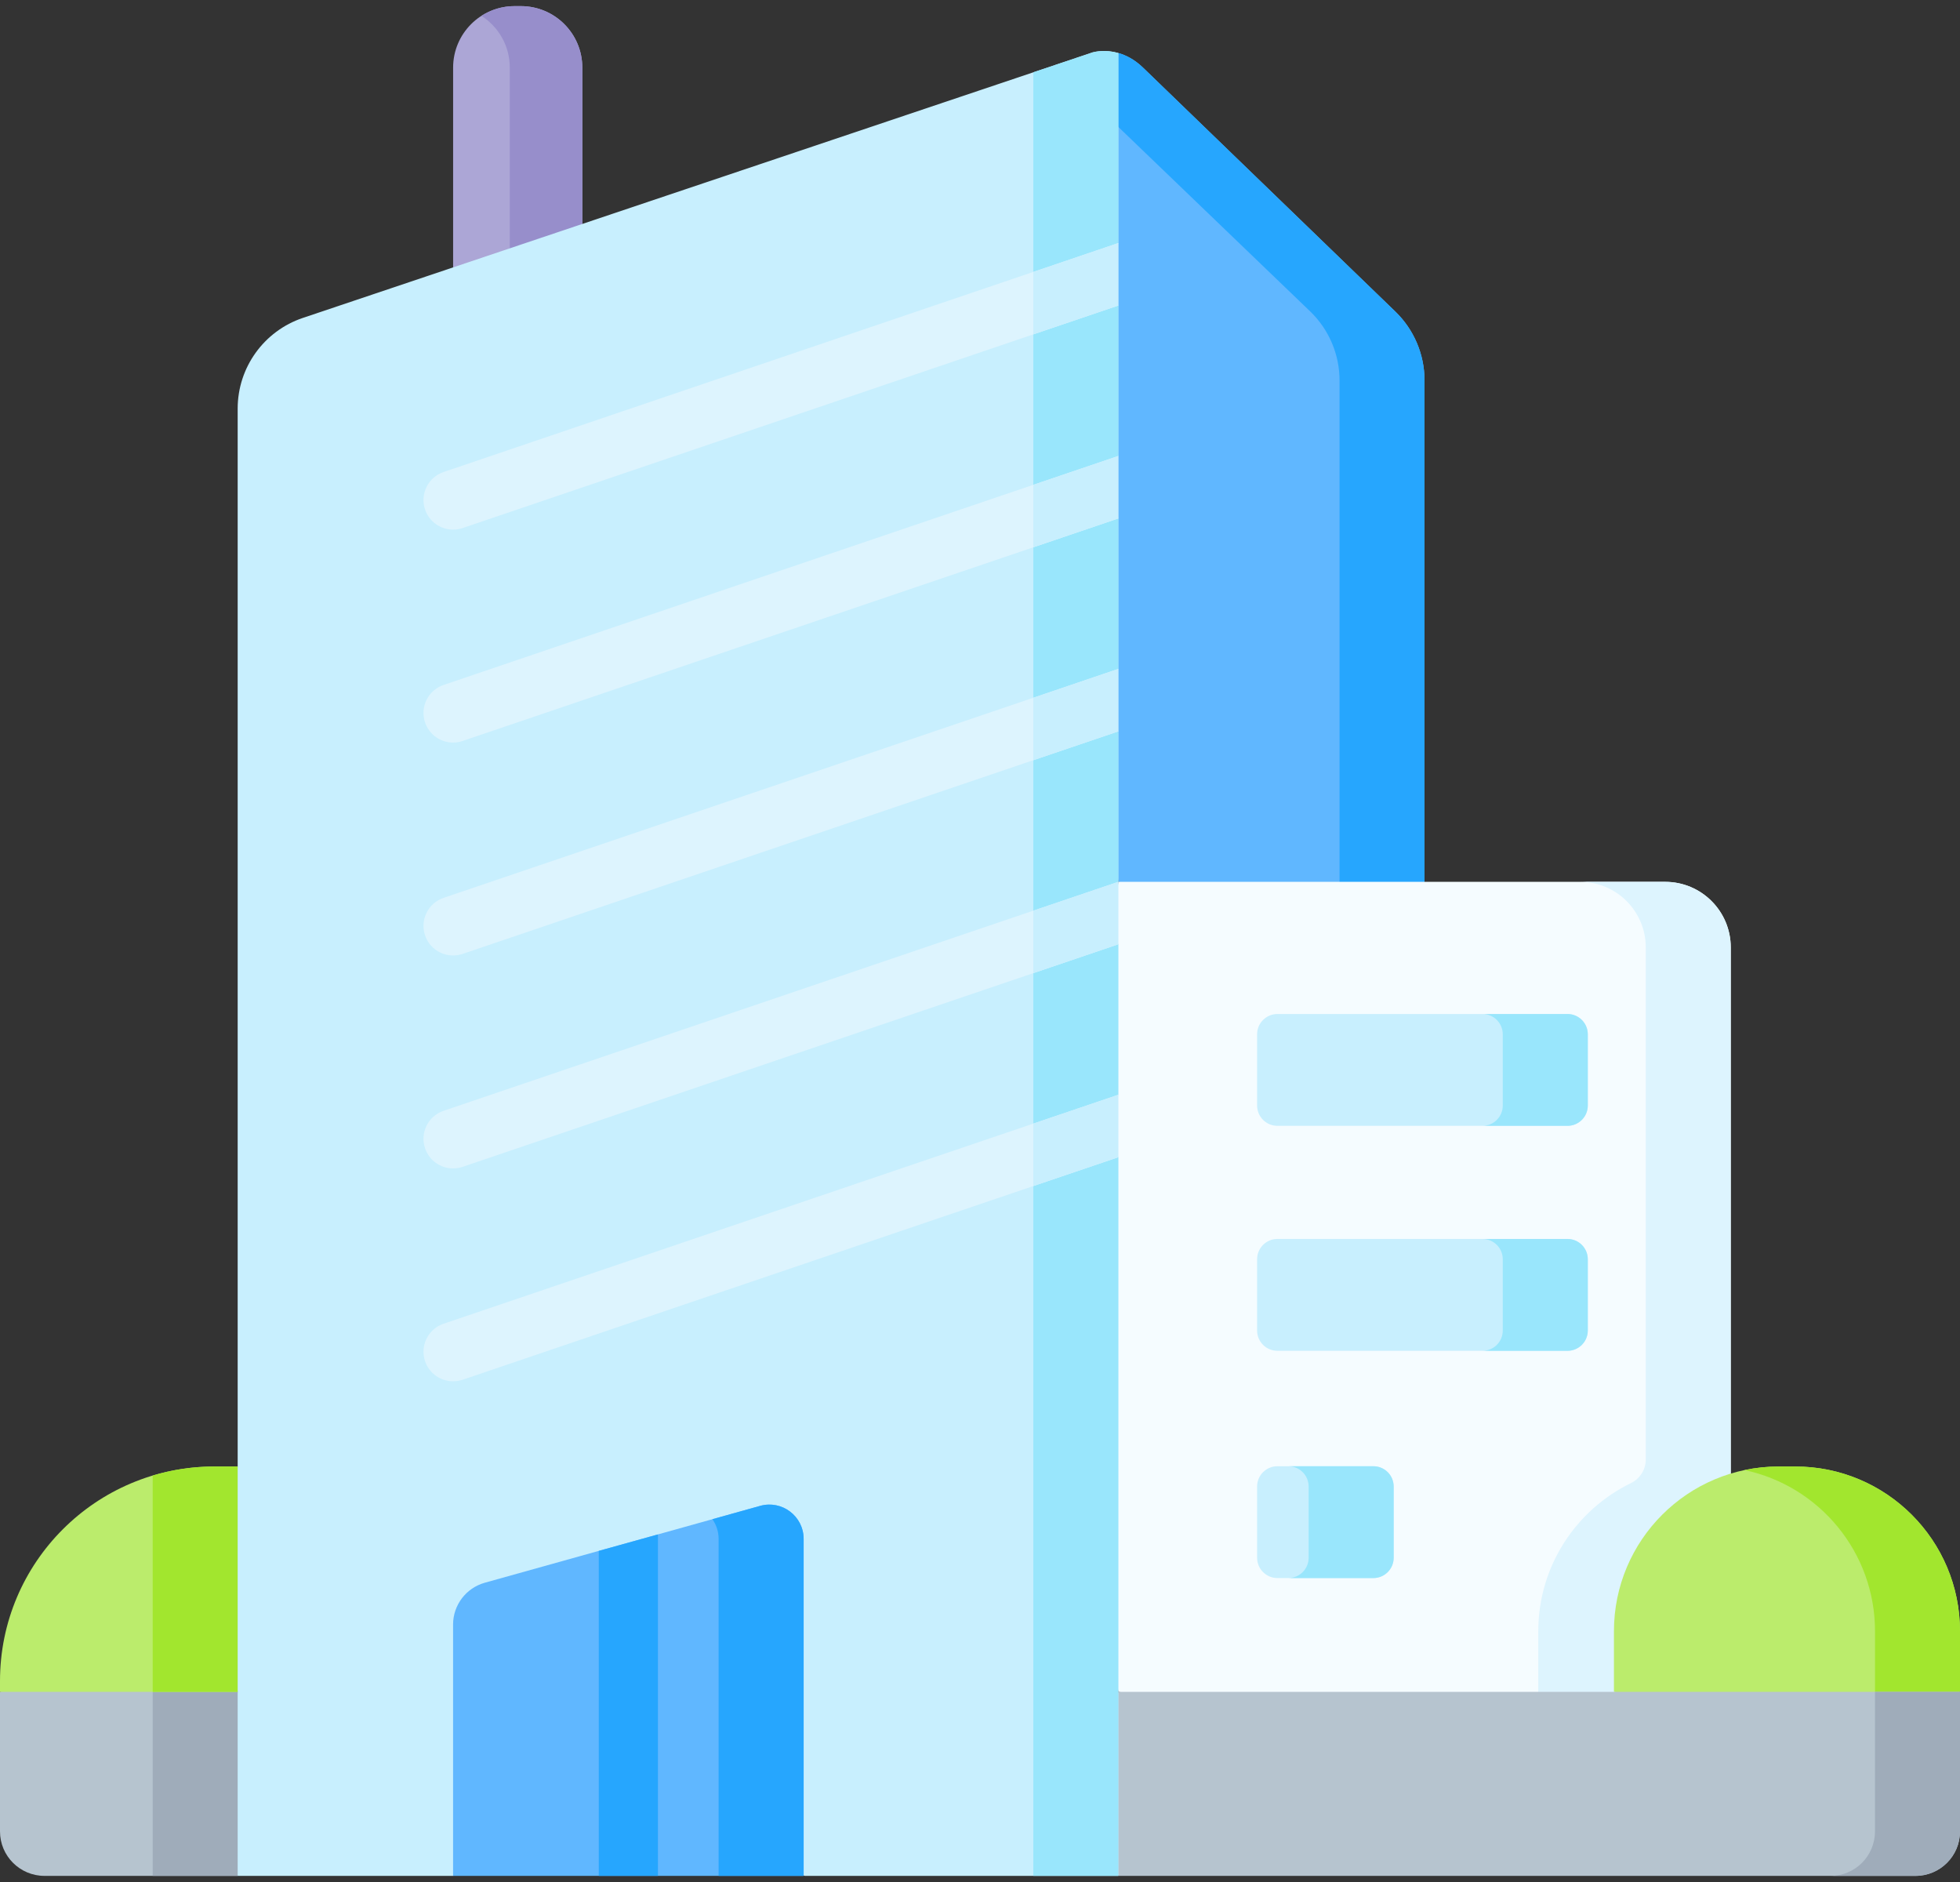 <svg width="50" height="48" viewBox="0 0 50 48" fill="none" xmlns="http://www.w3.org/2000/svg">
<rect x="0" y="0" width="50" height="48" fill="#333333" stroke="none"/>
<path d="M36.34 9.703V22.491L34.172 22.886L32.434 23.203L28.528 22.491L27.445 12.339L28.358 3.073L28.528 1.352C28.724 1.406 28.945 1.518 29.16 1.726L35.596 7.947C36.072 8.407 36.34 9.041 36.34 9.703Z" fill="#60B7FF"/>
<path d="M36.34 9.703V22.491L34.172 22.886V9.703C34.172 9.041 33.903 8.407 33.428 7.947L28.358 3.073L28.528 1.352C28.724 1.406 28.945 1.518 29.16 1.726L35.596 7.947C36.071 8.407 36.34 9.041 36.34 9.703Z" fill="#26A6FE"/>
<path d="M44.152 24.164V43.15L39.242 43.919L35.989 44.429L28.528 43.15L27.445 34.005L28.528 22.491H42.479C42.941 22.491 43.359 22.678 43.662 22.981C43.965 23.284 44.152 23.702 44.152 24.164Z" fill="#F5FCFF"/>
<path d="M44.152 24.164V43.15L39.242 43.919V41.604C39.242 39.943 40.207 38.508 41.606 37.826C41.837 37.713 41.984 37.481 41.984 37.224V24.164C41.984 23.239 41.234 22.491 40.31 22.491H42.479C42.941 22.491 43.359 22.678 43.662 22.981C43.965 23.284 44.152 23.702 44.152 24.164Z" fill="#DDF4FE"/>
<path d="M45.373 37.403H45.799C48.119 37.403 50 39.284 50 41.604V43.15L45.586 43.918L41.172 43.15V41.604C41.172 39.284 43.053 37.403 45.373 37.403Z" fill="#BBEC6C"/>
<path d="M45.799 37.403H45.373C45.074 37.403 44.783 37.435 44.502 37.494C46.404 37.895 47.832 39.583 47.832 41.604V43.528L50 43.15V41.604C50 39.284 48.119 37.403 45.799 37.403Z" fill="#A2E62E"/>
<path d="M39.987 28.714H32.587C32.301 28.714 32.069 28.482 32.069 28.196V26.38C32.069 26.094 32.301 25.862 32.587 25.862H39.987C40.273 25.862 40.505 26.094 40.505 26.38V28.196C40.505 28.482 40.273 28.714 39.987 28.714Z" fill="#C8EFFE"/>
<path d="M39.987 25.862H37.818C38.105 25.862 38.336 26.094 38.336 26.38V28.196C38.336 28.482 38.105 28.714 37.818 28.714H39.987C40.273 28.714 40.505 28.482 40.505 28.196V26.38C40.505 26.094 40.273 25.862 39.987 25.862Z" fill="#99E6FC"/>
<path d="M39.987 34.452H32.587C32.301 34.452 32.069 34.22 32.069 33.934V32.117C32.069 31.831 32.301 31.599 32.587 31.599H39.987C40.273 31.599 40.505 31.831 40.505 32.117V33.934C40.505 34.22 40.273 34.452 39.987 34.452Z" fill="#C8EFFE"/>
<path d="M39.987 31.6H37.818C38.105 31.6 38.336 31.831 38.336 32.118V33.934C38.336 34.22 38.105 34.452 37.818 34.452H39.987C40.273 34.452 40.505 34.22 40.505 33.934V32.118C40.505 31.831 40.273 31.6 39.987 31.6Z" fill="#99E6FC"/>
<path d="M35.035 40.248H32.587C32.301 40.248 32.069 40.016 32.069 39.73V37.914C32.069 37.627 32.301 37.396 32.587 37.396H35.035C35.321 37.396 35.553 37.627 35.553 37.914V39.73C35.553 40.016 35.321 40.248 35.035 40.248Z" fill="#C8EFFE"/>
<path d="M35.035 37.396H32.866C33.152 37.396 33.384 37.628 33.384 37.914V39.73C33.384 40.016 33.152 40.248 32.866 40.248H35.035C35.321 40.248 35.553 40.016 35.553 39.73V37.914C35.553 37.628 35.321 37.396 35.035 37.396Z" fill="#99E6FC"/>
<path d="M28.528 47.844H48.865C49.492 47.844 50 47.336 50 46.71V43.15H28.528L27.699 45.497L28.528 47.844Z" fill="#B6C4CF"/>
<path d="M47.831 43.15V46.71C47.831 47.336 47.324 47.844 46.697 47.844H48.865C49.492 47.844 50 47.336 50 46.71V43.15H47.831Z" fill="#9FACBA"/>
<path d="M1.135 47.844H6.063L6.851 45.497L6.063 43.15L3.032 42.314L0 43.15V46.71C0 47.336 0.508 47.844 1.135 47.844Z" fill="#B6C4CF"/>
<path d="M3.895 43.15V47.844H6.063L6.851 45.497L6.063 43.15L4.784 42.797L3.895 43.15Z" fill="#9FACBA"/>
<path d="M5.47 37.403H6.063L6.851 40.276L6.063 43.15H0V42.873C0 39.852 2.449 37.403 5.47 37.403Z" fill="#BBEC6C"/>
<path d="M5.47 37.403C4.922 37.403 4.394 37.484 3.895 37.634V43.15H6.063L6.851 40.276L6.063 37.403H5.47Z" fill="#A2E62E"/>
<path d="M14.855 8.383H11.559V1.725C11.559 0.858 12.261 0.156 13.127 0.156H13.287C14.153 0.156 14.855 0.858 14.855 1.725L14.855 8.383Z" fill="#ACA6D6"/>
<path d="M13.286 0.156H13.127C12.816 0.156 12.526 0.248 12.282 0.405C12.717 0.683 13.005 1.17 13.005 1.725V8.383H14.855V1.725C14.855 0.858 14.153 0.156 13.286 0.156Z" fill="#978ECB"/>
<path d="M28.528 6.199L28.19 7.048L28.528 7.793V11.63L28.19 12.449L28.528 13.223V17.06L28.19 17.859L28.528 18.654V22.491L28.19 23.279L28.528 24.084V27.922L28.19 28.765L28.528 29.515V47.844H20.526L16.35 46.336L11.558 47.844H6.063V10.422C6.063 9.373 6.733 8.442 7.727 8.108L26.36 1.844L27.861 1.34C27.861 1.34 27.861 1.34 27.862 1.339C27.864 1.339 27.868 1.338 27.873 1.336C27.933 1.32 28.196 1.257 28.528 1.352V6.199Z" fill="#C8EFFE"/>
<path d="M28.528 6.199L28.19 7.048L28.528 7.793V11.63L28.19 12.449L28.528 13.223V17.06L28.19 17.859L28.528 18.654V22.491L28.19 23.279L28.528 24.084V27.922L28.19 28.765L28.528 29.515V47.844H26.36V1.844L27.861 1.34C27.861 1.34 27.861 1.34 27.862 1.339C27.864 1.339 27.868 1.338 27.873 1.336C27.933 1.32 28.196 1.257 28.528 1.352V6.199Z" fill="#99E6FC"/>
<path d="M20.501 39.249V47.844H11.558V41.434C11.558 40.937 11.889 40.501 12.368 40.367L15.275 39.555L16.784 39.135L19.391 38.407C19.949 38.252 20.501 38.67 20.501 39.249Z" fill="#60B7FF"/>
<path d="M19.391 38.407L18.173 38.747C18.272 38.888 18.332 39.059 18.332 39.249V47.844H20.501V39.249C20.501 38.67 19.948 38.251 19.391 38.407Z" fill="#26A6FE"/>
<path d="M28.528 6.199V7.793L26.36 8.528L11.799 13.469C11.719 13.496 11.638 13.508 11.558 13.508C11.243 13.508 10.949 13.309 10.843 12.994C10.71 12.599 10.922 12.171 11.318 12.038L26.36 6.935L28.528 6.199Z" fill="#DDF4FE"/>
<path d="M28.528 11.63V13.223L26.36 13.959L11.799 18.899C11.719 18.927 11.638 18.939 11.558 18.939C11.243 18.939 10.949 18.739 10.843 18.425C10.71 18.029 10.922 17.602 11.318 17.469L26.36 12.365L28.528 11.63Z" fill="#DDF4FE"/>
<path d="M28.528 17.06V18.654L26.36 19.389L11.799 24.33C11.719 24.357 11.638 24.369 11.558 24.369C11.243 24.369 10.949 24.17 10.843 23.855C10.71 23.46 10.922 23.032 11.318 22.899L26.36 17.796L28.528 17.06Z" fill="#DDF4FE"/>
<path d="M28.528 22.491V24.084L26.36 24.82L11.799 29.761C11.719 29.788 11.638 29.8 11.558 29.8C11.243 29.8 10.949 29.601 10.843 29.286C10.71 28.89 10.922 28.463 11.318 28.33L26.36 23.226L28.528 22.491Z" fill="#DDF4FE"/>
<path d="M28.528 27.922V29.515L26.36 30.25L11.799 35.191C11.719 35.218 11.638 35.23 11.558 35.23C11.243 35.23 10.949 35.031 10.843 34.716C10.71 34.321 10.922 33.893 11.318 33.761L26.36 28.657L28.528 27.922Z" fill="#DDF4FE"/>
<path d="M28.528 6.199V7.793L26.36 8.528V6.935L28.528 6.199Z" fill="#C8EFFE"/>
<path d="M26.36 12.365L28.528 11.63V13.223L26.36 13.959V12.365Z" fill="#C8EFFE"/>
<path d="M26.36 17.796L28.528 17.06V18.654L26.36 19.389V17.796Z" fill="#C8EFFE"/>
<path d="M26.36 23.226L28.528 22.491V24.084L26.36 24.82V23.226Z" fill="#C8EFFE"/>
<path d="M26.36 28.657L28.528 27.922V29.515L26.36 30.25V28.657Z" fill="#C8EFFE"/>
<path d="M16.784 39.135V47.844H15.275V39.555L16.784 39.135Z" fill="#26A6FE"/>
</svg>
